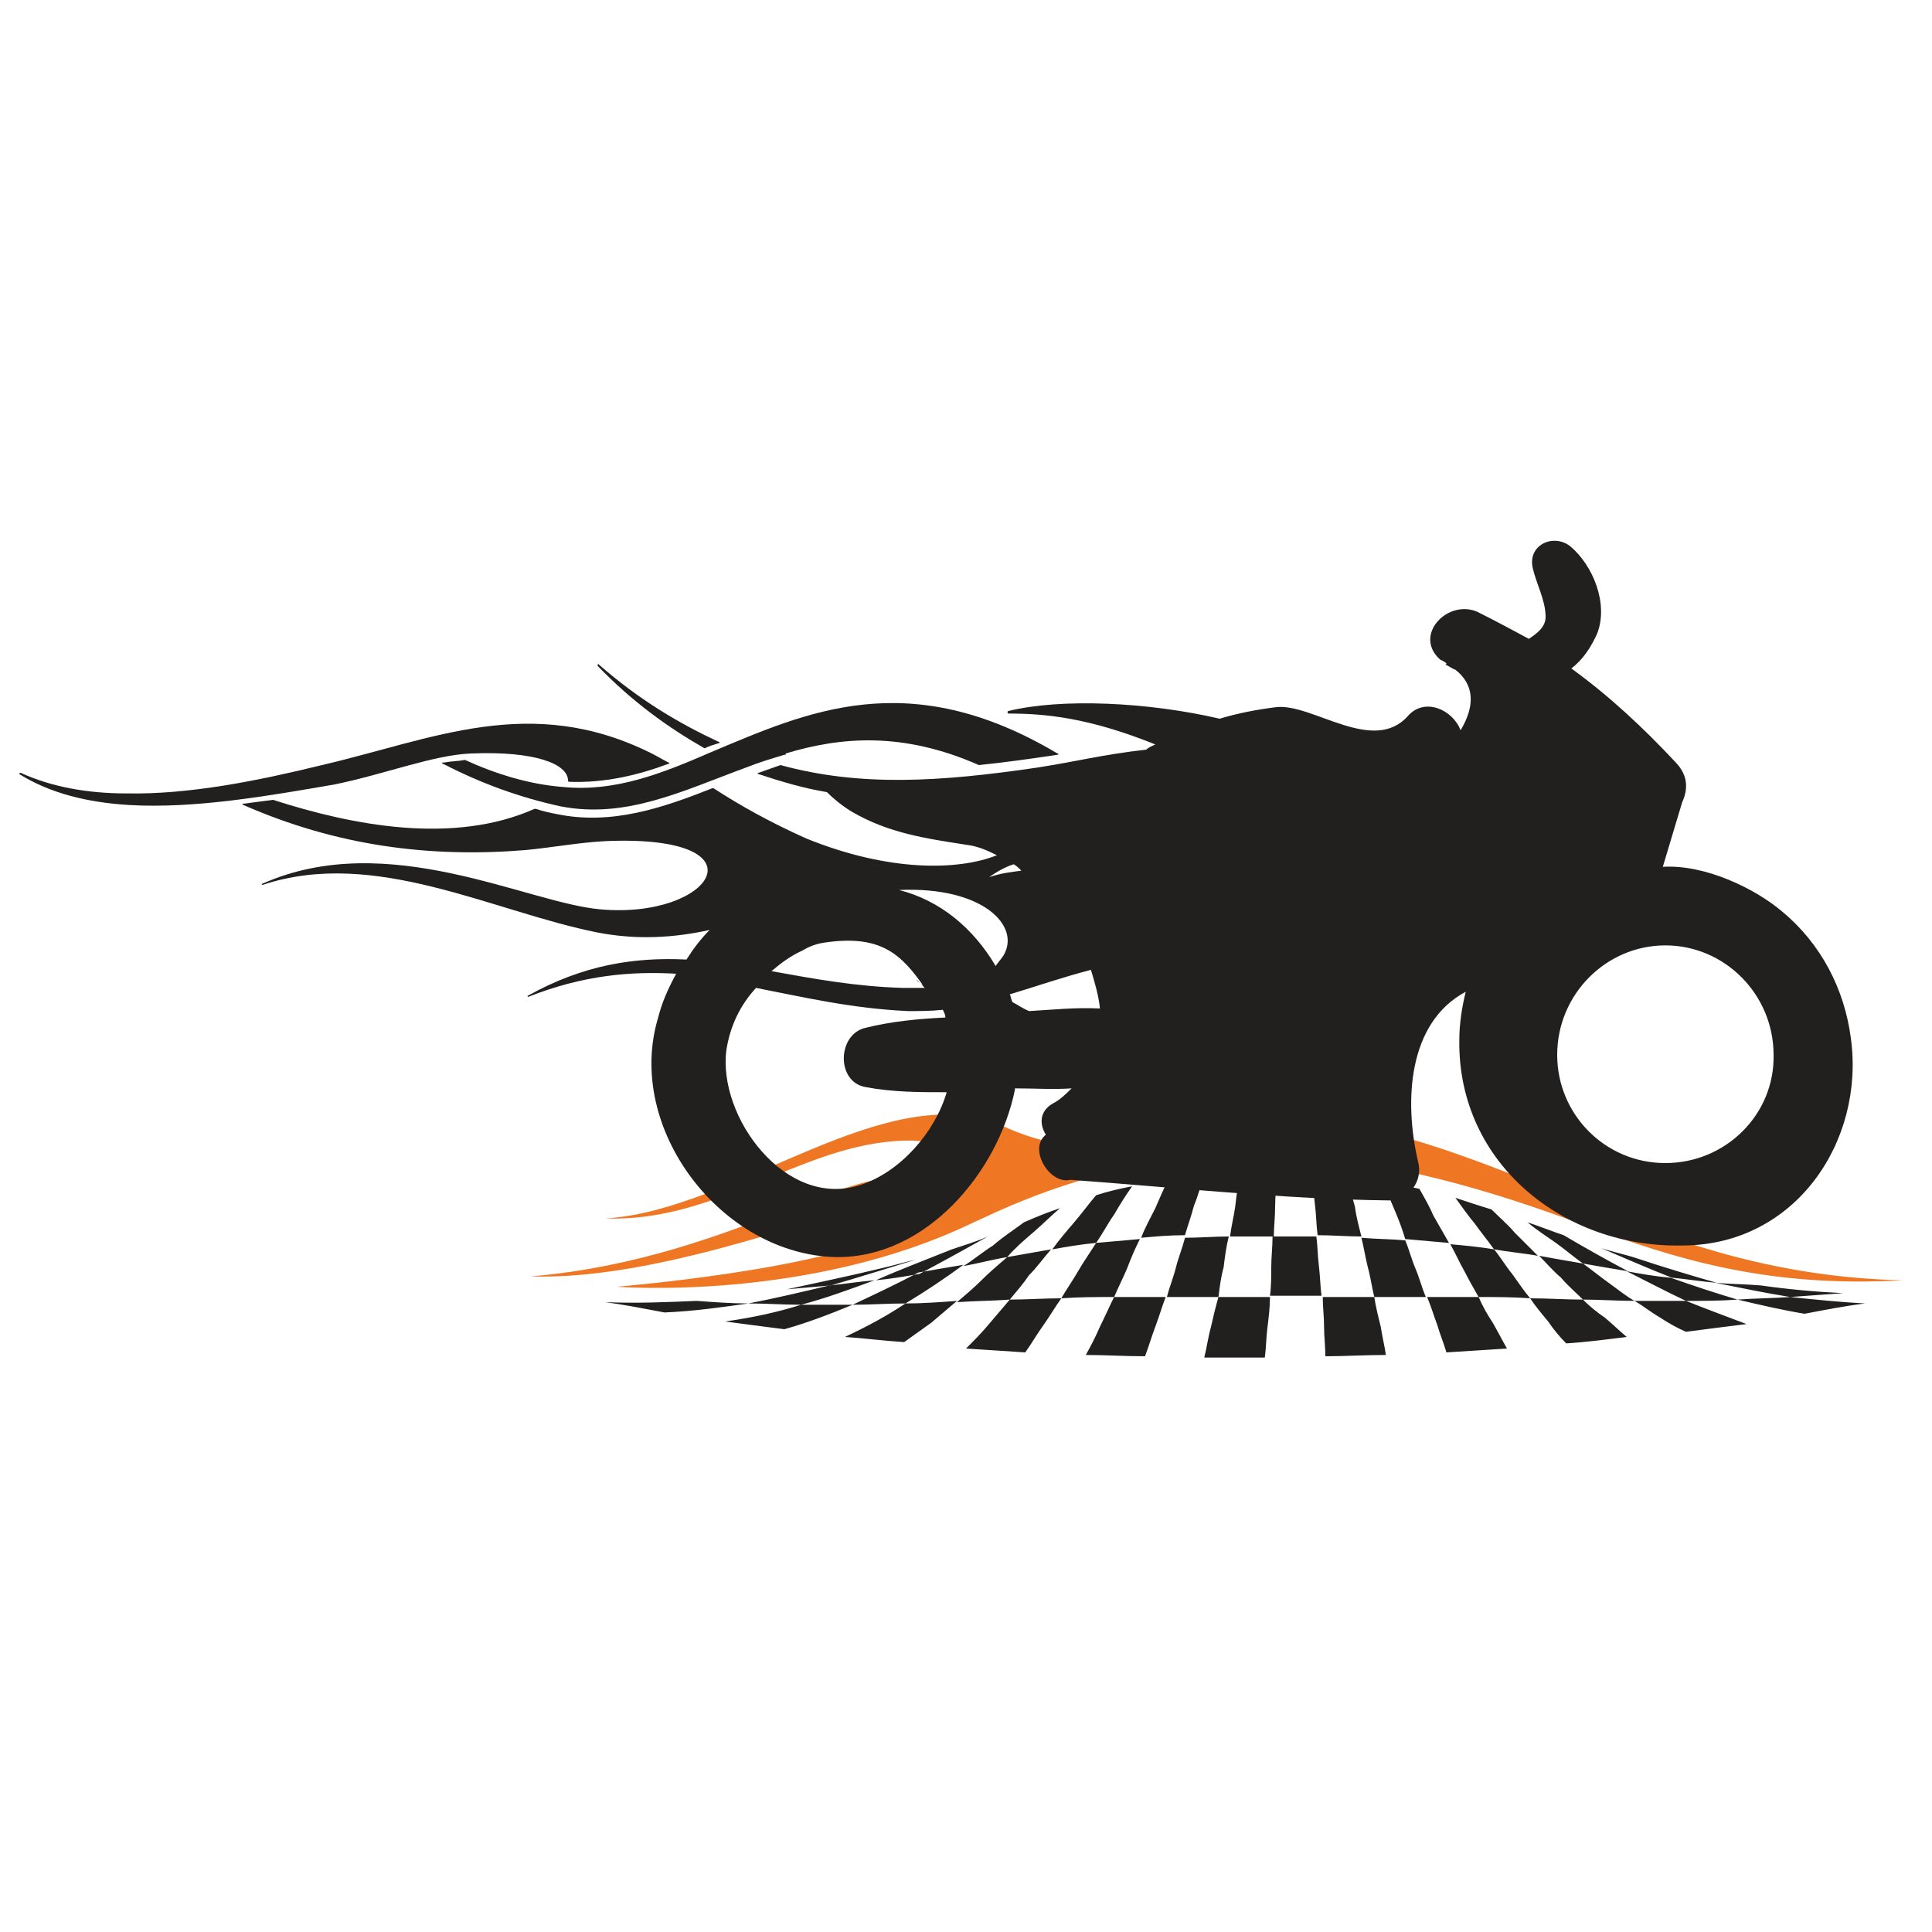 <?xml version="1.0" encoding="utf-8"?>
<!-- Generator: Adobe Illustrator 18.1.0, SVG Export Plug-In . SVG Version: 6.00 Build 0)  -->
<svg version="1.1" id="Layer_1" xmlns="http://www.w3.org/2000/svg" xmlns:xlink="http://www.w3.org/1999/xlink" x="0px" y="0px"
	 viewBox="0 0 150 150" enable-background="new 0 0 150 150" xml:space="preserve">
<g>
	<path fill-rule="evenodd" clip-rule="evenodd" fill="#EF7622" d="M147.7,99.4c-10.6,0.6-17.7-1.7-24.5-4.2
		c-15.4-5.8-29.5-8.3-45.4-1.3c-0.7,0.3-1.5,0.7-2.2,1c-12.8,6.2-27.7,5-27.7,5s16-1.3,21.5-4.3c2.7-1.5,1.6-3.1-1.7-2.2
		c-5.9,1.7-17.5,6-26.5,5.7c16.6-1.4,26.4-10.3,31.5-7c2.2,1.4,4.3-4.1-3.3-3.5c-7.6,0.6-13.9,6.3-22.4,6
		c10.1-0.6,21.8-11.1,30.8-7.2c3.3,1.5,5.3,1.6,6.9,1.2c16.2-3.9,22.9-1.5,38.9,5.1C130.7,96.7,138.4,99.2,147.7,99.4L147.7,99.4z"
		/>
	<path fill-rule="evenodd" clip-rule="evenodd" fill="#221F1F" d="M139,100.7c1.3-0.1,2.7-0.2,4.1-0.3c-2.1-0.1-4.3-0.3-6.4-0.6
		c-1.2-0.1-2.3-0.1-3.5-0.2C135.2,100,137.1,100.4,139,100.7L139,100.7z M127.1,97.7c-0.9-0.3-1.9-0.5-2.8-0.8
		c1.9,0.8,3.7,1.6,5.5,2.3c1.1,0.1,2.3,0.3,3.5,0.4C131.2,99,129.2,98.4,127.1,97.7L127.1,97.7z M130.9,101c1.3,0,2.7,0,4-0.1
		c-1.7-0.5-3.5-1.1-5.2-1.7c-1.2-0.1-2.3-0.3-3.4-0.5C127.9,99.5,129.4,100.3,130.9,101L130.9,101z M121.4,95.9
		c-0.9-0.3-1.9-0.7-2.8-1c0.7,0.6,1.5,1.1,2.2,1.6c0.7,0.5,1.4,1.1,2.1,1.6c1.1,0.2,2.3,0.4,3.5,0.6
		C124.7,97.8,123.1,96.9,121.4,95.9L121.4,95.9z M122.9,100.9c1.3,0,2.7,0.1,4,0.1c-0.7-0.4-1.3-0.9-2-1.4c-0.7-0.5-1.3-1-2-1.5
		c-1.2-0.2-2.3-0.4-3.4-0.6c0.6,0.6,1.1,1.2,1.7,1.7C121.7,99.8,122.3,100.3,122.9,100.9L122.9,100.9z M115.8,93.9
		c-1-0.3-1.9-0.6-2.8-0.9c0.5,0.7,1,1.4,1.5,2c0.5,0.7,1,1.3,1.5,2c1.1,0.2,2.3,0.3,3.4,0.5c-0.6-0.6-1.2-1.2-1.8-1.8
		C117.1,95.1,116.4,94.5,115.8,93.9L115.8,93.9z M114.8,100.7c1.3,0,2.7,0,4,0.1c-0.5-0.6-0.9-1.2-1.4-1.9c-0.5-0.6-0.9-1.3-1.4-1.9
		c-1.2-0.2-2.3-0.3-3.4-0.4c0.4,0.7,0.7,1.4,1.1,2.1C114,99.3,114.4,100,114.8,100.7L114.8,100.7z M110.2,92.3
		c-0.9-0.2-1.9-0.3-2.8-0.5c0.3,0.8,0.6,1.5,0.9,2.2c0.3,0.7,0.6,1.5,0.8,2.2c1.1,0.1,2.3,0.2,3.4,0.3c-0.4-0.7-0.8-1.4-1.2-2.1
		C111,93.7,110.6,93,110.2,92.3L110.2,92.3z M106.7,100.7c1.3,0,2.7,0,4,0c-0.3-0.7-0.5-1.5-0.8-2.2c-0.3-0.7-0.5-1.5-0.8-2.2
		c-1.1-0.1-2.3-0.1-3.4-0.2c0.2,0.8,0.3,1.5,0.5,2.3C106.4,99.1,106.5,99.9,106.7,100.7L106.7,100.7z M104.7,91.5
		c-0.9-0.1-1.9-0.1-2.8-0.2c0.1,0.8,0.1,1.6,0.2,2.3c0.1,0.8,0.1,1.6,0.2,2.3c1.1,0,2.3,0.1,3.4,0.1c-0.2-0.8-0.4-1.5-0.5-2.3
		C105,93,104.8,92.3,104.7,91.5L104.7,91.5z M98.6,100.6c1.3,0,2.7,0,4,0c-0.1-0.8-0.1-1.5-0.2-2.3c-0.1-0.8-0.1-1.6-0.2-2.3
		c-1.1,0-2.3,0-3.4,0c0,0.8-0.1,1.6-0.1,2.4C98.7,99.1,98.7,99.9,98.6,100.6L98.6,100.6z M139,100.7c-1.4,0.1-2.7,0.1-4.1,0.2
		c1.7,0.4,3.4,0.8,5.2,1.1c1.6-0.3,3.1-0.6,4.7-0.8C142.9,101.1,140.9,100.9,139,100.7L139,100.7z M130.9,101c-1.3,0-2.7,0-4,0
		c0.7,0.4,1.3,0.9,2,1.3c0.6,0.4,1.3,0.8,2,1.1c1.5-0.2,3.1-0.4,4.7-0.6C134,102.2,132.4,101.6,130.9,101L130.9,101z M122.9,100.9
		c-1.4,0-2.7-0.1-4.1-0.1c0.4,0.6,0.9,1.2,1.4,1.8c0.4,0.6,0.9,1.2,1.4,1.7c1.6-0.1,3.1-0.3,4.7-0.5c-0.6-0.5-1.1-1-1.7-1.5
		C124,101.9,123.4,101.4,122.9,100.9L122.9,100.9z M114.8,100.7c-1.3,0-2.7,0-4,0c0.3,0.7,0.5,1.4,0.8,2.2c0.2,0.7,0.5,1.4,0.7,2.1
		c1.5-0.1,3.1-0.2,4.7-0.3c-0.4-0.7-0.7-1.3-1.1-2C115.5,102.1,115.1,101.4,114.8,100.7L114.8,100.7z M106.7,100.7c-1.4,0-2.7,0-4,0
		c0,0.8,0.1,1.5,0.1,2.3c0,0.8,0.1,1.5,0.1,2.3c1.5,0,3.1-0.1,4.7-0.1c-0.1-0.7-0.3-1.5-0.4-2.2C107,102.2,106.8,101.4,106.7,100.7
		L106.7,100.7z M94.6,100.7c1.3,0,2.7,0,4,0c0,0.8-0.1,1.6-0.2,2.4c-0.1,0.8-0.1,1.6-0.2,2.3c-1.6,0-3.1,0-4.7,0
		c0.2-0.8,0.3-1.6,0.5-2.3C94.2,102.2,94.4,101.4,94.6,100.7L94.6,100.7z M86.5,100.7c1.3,0,2.7,0,4,0c-0.3,0.8-0.5,1.5-0.8,2.3
		c-0.3,0.8-0.5,1.5-0.8,2.3c-1.6,0-3.1-0.1-4.6-0.1c0.4-0.7,0.8-1.5,1.1-2.2C85.8,102.2,86.1,101.5,86.5,100.7L86.5,100.7z
		 M78.4,100.9c1.3,0,2.7-0.1,4-0.1c-0.5,0.7-0.9,1.4-1.4,2.1c-0.5,0.7-0.9,1.4-1.4,2.1c-1.6-0.1-3.1-0.2-4.6-0.3
		c0.6-0.6,1.2-1.2,1.7-1.8C77.3,102.2,77.8,101.6,78.4,100.9L78.4,100.9z M70.3,101.2c1.3,0,2.7-0.1,4-0.2c-0.7,0.6-1.3,1.1-2,1.7
		c-0.7,0.5-1.4,1-2.1,1.5c-1.6-0.1-3.1-0.3-4.6-0.4C67.3,103,68.8,102.2,70.3,101.2L70.3,101.2z M62.2,101.3c1.3,0,2.7,0,4,0
		c-1.7,0.7-3.5,1.4-5.3,1.9c-1.6-0.2-3.1-0.4-4.6-0.6C58.4,102.3,60.3,101.9,62.2,101.3L62.2,101.3z M54.1,101
		c1.3,0.1,2.7,0.2,4,0.2c-2.1,0.3-4.2,0.6-6.5,0.7c-1.6-0.3-3.1-0.6-4.6-0.8C49.5,101.2,51.8,101.1,54.1,101L54.1,101z M96.3,91.3
		c0.9,0,1.9,0,2.8,0c0,0.8-0.1,1.6-0.1,2.4c0,0.8-0.1,1.6-0.1,2.3c-1.2,0-2.3,0-3.4,0c0.1-0.8,0.3-1.6,0.4-2.3
		C96,92.8,96.1,92,96.3,91.3L96.3,91.3z M94.6,100.7c-1.3,0-2.7,0-4,0c0.2-0.8,0.5-1.5,0.7-2.3c0.2-0.8,0.5-1.5,0.7-2.3
		c1.1,0,2.3-0.1,3.4-0.1c-0.2,0.8-0.3,1.6-0.4,2.4C94.8,99.1,94.7,99.9,94.6,100.7L94.6,100.7z M90.7,91.6c0.9-0.1,1.9-0.2,2.8-0.3
		c-0.3,0.8-0.5,1.6-0.8,2.3c-0.2,0.8-0.5,1.6-0.7,2.3c-1.2,0-2.3,0.1-3.4,0.2c0.3-0.8,0.7-1.5,1.1-2.3C90,93.1,90.3,92.4,90.7,91.6
		L90.7,91.6z M86.5,100.7c-1.4,0-2.7,0-4.1,0.1c0.4-0.7,0.9-1.4,1.3-2.1c0.4-0.7,0.9-1.4,1.4-2.2c1.1-0.1,2.3-0.2,3.4-0.3
		c-0.4,0.8-0.7,1.5-1,2.3C87.2,99.2,86.8,100,86.5,100.7L86.5,100.7z M85.1,92.8c0.9-0.3,1.8-0.5,2.8-0.7c-0.5,0.7-1,1.5-1.4,2.2
		c-0.5,0.7-0.9,1.5-1.4,2.2c-1.1,0.1-2.3,0.3-3.4,0.5c0.5-0.7,1.1-1.4,1.7-2.1C84,94.2,84.5,93.5,85.1,92.8L85.1,92.8z M78.4,100.9
		c-1.3,0.1-2.7,0.1-4.1,0.2c0.7-0.6,1.3-1.1,1.9-1.7c0.6-0.6,1.3-1.2,2-1.8c1.1-0.2,2.3-0.4,3.4-0.6c-0.6,0.7-1.1,1.4-1.7,2
		C79.5,99.6,78.9,100.3,78.4,100.9L78.4,100.9z M79.5,94.9c0.9-0.4,1.9-0.8,2.8-1.1c-0.7,0.6-1.4,1.3-2.1,1.9
		c-0.7,0.6-1.4,1.2-2,1.9c-1.2,0.2-2.3,0.5-3.4,0.7c0.8-0.5,1.5-1.1,2.3-1.6C77.9,96,78.7,95.5,79.5,94.9L79.5,94.9z M70.3,101.2
		c-1.4,0-2.7,0.1-4.1,0.1c1.7-0.8,3.4-1.6,5.1-2.5c1.1-0.2,2.3-0.4,3.5-0.6C73.3,99.3,71.8,100.3,70.3,101.2L70.3,101.2z M73.9,97
		c0.9-0.3,1.9-0.6,2.8-1c-1.8,1-3.6,2-5.3,2.9c-1.1,0.2-2.3,0.4-3.4,0.5C69.8,98.6,71.9,97.8,73.9,97L73.9,97z M62.2,101.3
		c-1.4,0-2.7-0.1-4.1-0.1c2.1-0.4,4.2-0.9,6.3-1.4c1.1-0.1,2.3-0.3,3.5-0.4C66,100.1,64.1,100.8,62.2,101.3L62.2,101.3z M68.3,98.5
		c0.9-0.2,1.9-0.5,2.8-0.7c-2.3,0.7-4.5,1.4-6.6,2c-1.2,0.1-2.3,0.2-3.4,0.3C63.4,99.6,65.8,99.1,68.3,98.5L68.3,98.5z"/>
	<path fill="#221F1F" d="M43.7,61.1c-2.6-0.2-5.2-1-7.6-2.1c0,0,0,0,0,0c-0.5,0.1-1.1,0.1-1.6,0.2c0,0-0.1,0-0.1,0
		c-0.1,0-0.1,0.1,0,0.1c2.9,1.5,5.9,2.6,9.1,3.3c5.1,1,9.5-1.2,14.4-3c1-0.4,2-0.7,3-1c0,0,0.1,0,0.1,0c0,0,0-0.1,0-0.1
		c4.3-1.3,9.1-1.7,15,0.9c0,0,0,0,0,0c2-0.2,4.1-0.5,6.1-0.8c0.1,0,0.1-0.1,0-0.1c-11.6-6.9-19.5-3.2-26.9-0.1
		C51.3,60.1,47.7,61.5,43.7,61.1z"/>
	<path fill="#221F1F" d="M54.7,58.1C54.7,58.1,54.7,58.1,54.7,58.1c0.4-0.2,0.8-0.3,1.1-0.4c0.1,0,0.1-0.1,0-0.1
		c-3-1.4-6.1-3.2-9.3-6c-0.1-0.1-0.1,0-0.1,0.1C49.1,54.5,51.9,56.5,54.7,58.1z"/>
	<path fill="#221F1F" d="M36.6,58.5c4.9-0.2,7.5,0.8,7.5,2.1c0,0,0,0.1,0.1,0.1c2.7,0.1,5.3-0.5,7.7-1.4c0.1,0,0.1-0.1,0-0.1
		c-0.4-0.2-0.9-0.5-1.3-0.7c-9.4-4.7-17-1.1-25.6,0.9c-4.9,1.2-10.3,2.3-15.2,2.2c-3,0-5.8-0.5-8.2-1.6c-0.1,0-0.1,0.1-0.1,0.1
		c2.4,1.5,5.3,2.2,8.5,2.4c5.1,0.3,10.8-0.7,16-1.6C29.9,60.1,33.7,58.6,36.6,58.5z"/>
	<g>
		<path fill="none" d="M71.8,76.6c-0.1-0.1-0.2-0.2-0.3-0.3c-0.2-0.1-0.4-0.3-0.3-0.3c0.1,0.1,0.2,0.2,0.3,0.3
			C71.7,76.5,71.8,76.6,71.8,76.6c-1.9-2.7-3.5-4.2-7.9-3.5c-0.6,0.2-1.1,0.4-1.6,0.6c-0.8,0.5-1.6,1-2.4,1.6
			c3.3,0.5,6.6,1.1,10.2,1.3C70.7,76.7,71.3,76.7,71.8,76.6z"/>
		<path fill="none" d="M78.7,67.1c-0.6,0.2-1.2,0.6-1.9,0.9c0.9-0.2,1.7-0.4,2.5-0.5C79.1,67.4,78.9,67.2,78.7,67.1z"/>
		<path fill="none" d="M67.2,84.3c-2.3-0.4-2.2-4.1,0-4.6c2-0.4,4.1-0.6,6.2-0.8c-0.1-0.2-0.2-0.4-0.2-0.6c-0.9,0.1-1.8,0.1-2.7,0.1
			c-4.4-0.1-8.1-1-11.8-1.8c-1.2,1.3-2,3-2.3,4.8C55.7,86.7,61,93.9,66.8,92c3.1-1,5.8-4.1,6.7-7.3C71.4,84.7,69.3,84.7,67.2,84.3z"
			/>
		<path fill="none" d="M78.3,77.3c0.1,0.2,0.1,0.4,0.2,0.6c0.4,0.2,0.9,0.4,1.3,0.7c1.8-0.1,3.6-0.3,5.4-0.2c-0.1-1-0.4-2-0.7-3
			C82.3,76,80.3,76.7,78.3,77.3z"/>
		<path fill="none" d="M69.7,69.1c3.2,0.8,5.8,3,7.5,5.9c0.3-0.2,0.5-0.5,0.6-0.8C79.3,71.9,76.3,68.8,69.7,69.1z"/>
		<path fill="#221F1F" d="M143.7,80.6c-0.5-3.8-2.3-7.3-5.3-9.8c-2.1-1.8-6-3.7-9.3-3.5c0.5-1.7,1-3.3,1.5-5c0.5-1.1,0.4-2.1-0.4-3
			c-2.6-2.8-5.3-5.3-8.2-7.4c0.9-0.7,1.5-1.6,2-2.7c0.9-2.3-0.3-5.3-2.1-6.8c-1.3-1-3.3-0.1-2.9,1.7c0.3,1.3,1,2.5,1,3.8
			c0,0.8-0.7,1.3-1.3,1.7c-1.3-0.7-2.6-1.4-4-2.1c-2.3-1-5,1.8-2.9,3.7c0.2,0.1,0.4,0.2,0.5,0.3c0,0,0,0.1-0.1,0.1
			c0.3,0.1,0.5,0.3,0.8,0.4c1.4,1.1,1.6,2.7,0.4,4.7c-0.6-1.6-2.8-2.6-4.1-1.1c-2.7,3-7.4-1-10.2-0.7c-1.6,0.2-3.1,0.5-4.4,0.9
			c-5.6-1.3-12.3-1.6-16.4-0.6c-0.1,0-0.1,0.2,0,0.2c2.8,0,6.2,0.3,11.4,2.4c-0.2,0.1-0.5,0.2-0.7,0.4c-3.5,0.4-5.3,0.9-8.5,1.4
			c-7.5,1.1-13.7,1.5-19.9-0.2c0,0,0,0,0,0c-0.6,0.2-1.1,0.4-1.7,0.6c-0.1,0-0.1,0.1,0,0.1c1.8,0.6,3.5,1.1,5.3,1.4
			c0.5,0.5,1.1,1,1.9,1.5c2.9,1.7,5.8,2.1,9,2.6c0.8,0.1,1.5,0.4,2.3,0.8c-3,1.2-8.4,1.3-14.8-1.3c-2.9-1.3-5.2-2.6-7.2-3.9
			c0,0,0,0-0.1,0c-3.8,1.5-7.8,2.9-12.1,2c-0.5-0.1-1-0.2-1.6-0.4c0,0,0,0-0.1,0c-6.3,2.8-14.1,1.3-20.3-0.7c0,0,0,0,0,0
			c-0.8,0.1-1.5,0.2-2.3,0.3c-0.1,0-0.1,0.1,0,0.1c7.3,3.2,14.5,4.1,21.9,3.5c2.1-0.2,4.2-0.6,6.3-0.7c12.6-0.5,8.2,6.1-0.5,5.3
			c-5.7-0.5-16.5-6.3-26.2-2c-0.1,0-0.1,0.1,0,0.1c8.7-2.9,17.9,2.1,26,3.7c3.1,0.6,6,0.4,8.7-0.2c-0.7,0.7-1.3,1.5-1.8,2.3
			c-4-0.2-8,0.4-12.3,2.8c-0.1,0,0,0.1,0,0.1c4.3-1.7,8-2,11.5-1.8c-0.6,1.1-1.1,2.2-1.4,3.4c-2.6,8.6,4.9,18.4,13.8,18.6
			c7,0.1,12.6-6.6,13.9-13c0,0,0-0.1,0-0.1c1.5,0,3,0.1,4.4,0c-0.4,0.4-0.9,0.9-1.5,1.2c-1,0.6-1,1.6-0.5,2.4
			c-1.4,1.1,0.3,3.9,1.9,3.5c8.2,0.6,16.5,1.5,24.7,1.6c1.6,0,2.7-1.5,2.3-3c-1.1-4.7-0.8-10.8,3.7-13.2c-0.3,1.2-0.5,2.5-0.5,3.8
			c-0.1,9.6,8.2,16.1,17.3,15.9C139.4,96.7,144.8,88.6,143.7,80.6z M78.7,67.1c0.2,0.1,0.4,0.3,0.6,0.5c-0.8,0.1-1.6,0.2-2.5,0.5
			C77.5,67.6,78.1,67.3,78.7,67.1z M62.3,73.8c0.5-0.3,1-0.5,1.6-0.6c4.5-0.7,6.1,0.9,7.9,3.5c-0.5,0-1.1,0-1.7,0
			c-3.6-0.1-6.9-0.7-10.2-1.3C60.6,74.8,61.4,74.2,62.3,73.8z M66.8,92c-5.8,1.9-11.1-5.3-10.4-10.5c0.3-1.9,1.1-3.5,2.3-4.8
			c3.6,0.7,7.4,1.6,11.8,1.8c0.9,0,1.8,0,2.7-0.1c0.1,0.2,0.2,0.4,0.2,0.6c-2.1,0.1-4.2,0.3-6.2,0.8c-2.2,0.5-2.3,4.2,0,4.6
			c2.1,0.4,4.2,0.4,6.3,0.4C72.6,87.9,69.9,91,66.8,92z M77.9,74.2c-0.2,0.3-0.4,0.5-0.6,0.8c-1.7-2.9-4.3-5.1-7.5-5.9
			C76.3,68.8,79.3,71.9,77.9,74.2z M79.9,78.5c-0.5-0.2-0.9-0.5-1.3-0.7c-0.1-0.2-0.1-0.4-0.2-0.6c2-0.6,4-1.3,6.3-1.9
			c0.3,1,0.6,2,0.7,3C83.5,78.2,81.7,78.4,79.9,78.5z M129.3,90.3c-4.7,0-8.4-3.8-8.4-8.4c0-4.7,3.8-8.5,8.4-8.5s8.4,3.8,8.4,8.5
			C137.8,86.5,134,90.3,129.3,90.3z"/>
		<path fill="#221F1F" d="M71.5,76.4c0.1,0.1,0.2,0.2,0.3,0.3C71.8,76.6,71.7,76.5,71.5,76.4z"/>
		<path fill="#221F1F" d="M71.5,76.4c-0.1-0.1-0.2-0.2-0.3-0.3C71.1,76.1,71.3,76.2,71.5,76.4z"/>
	</g>
</g>
</svg>
